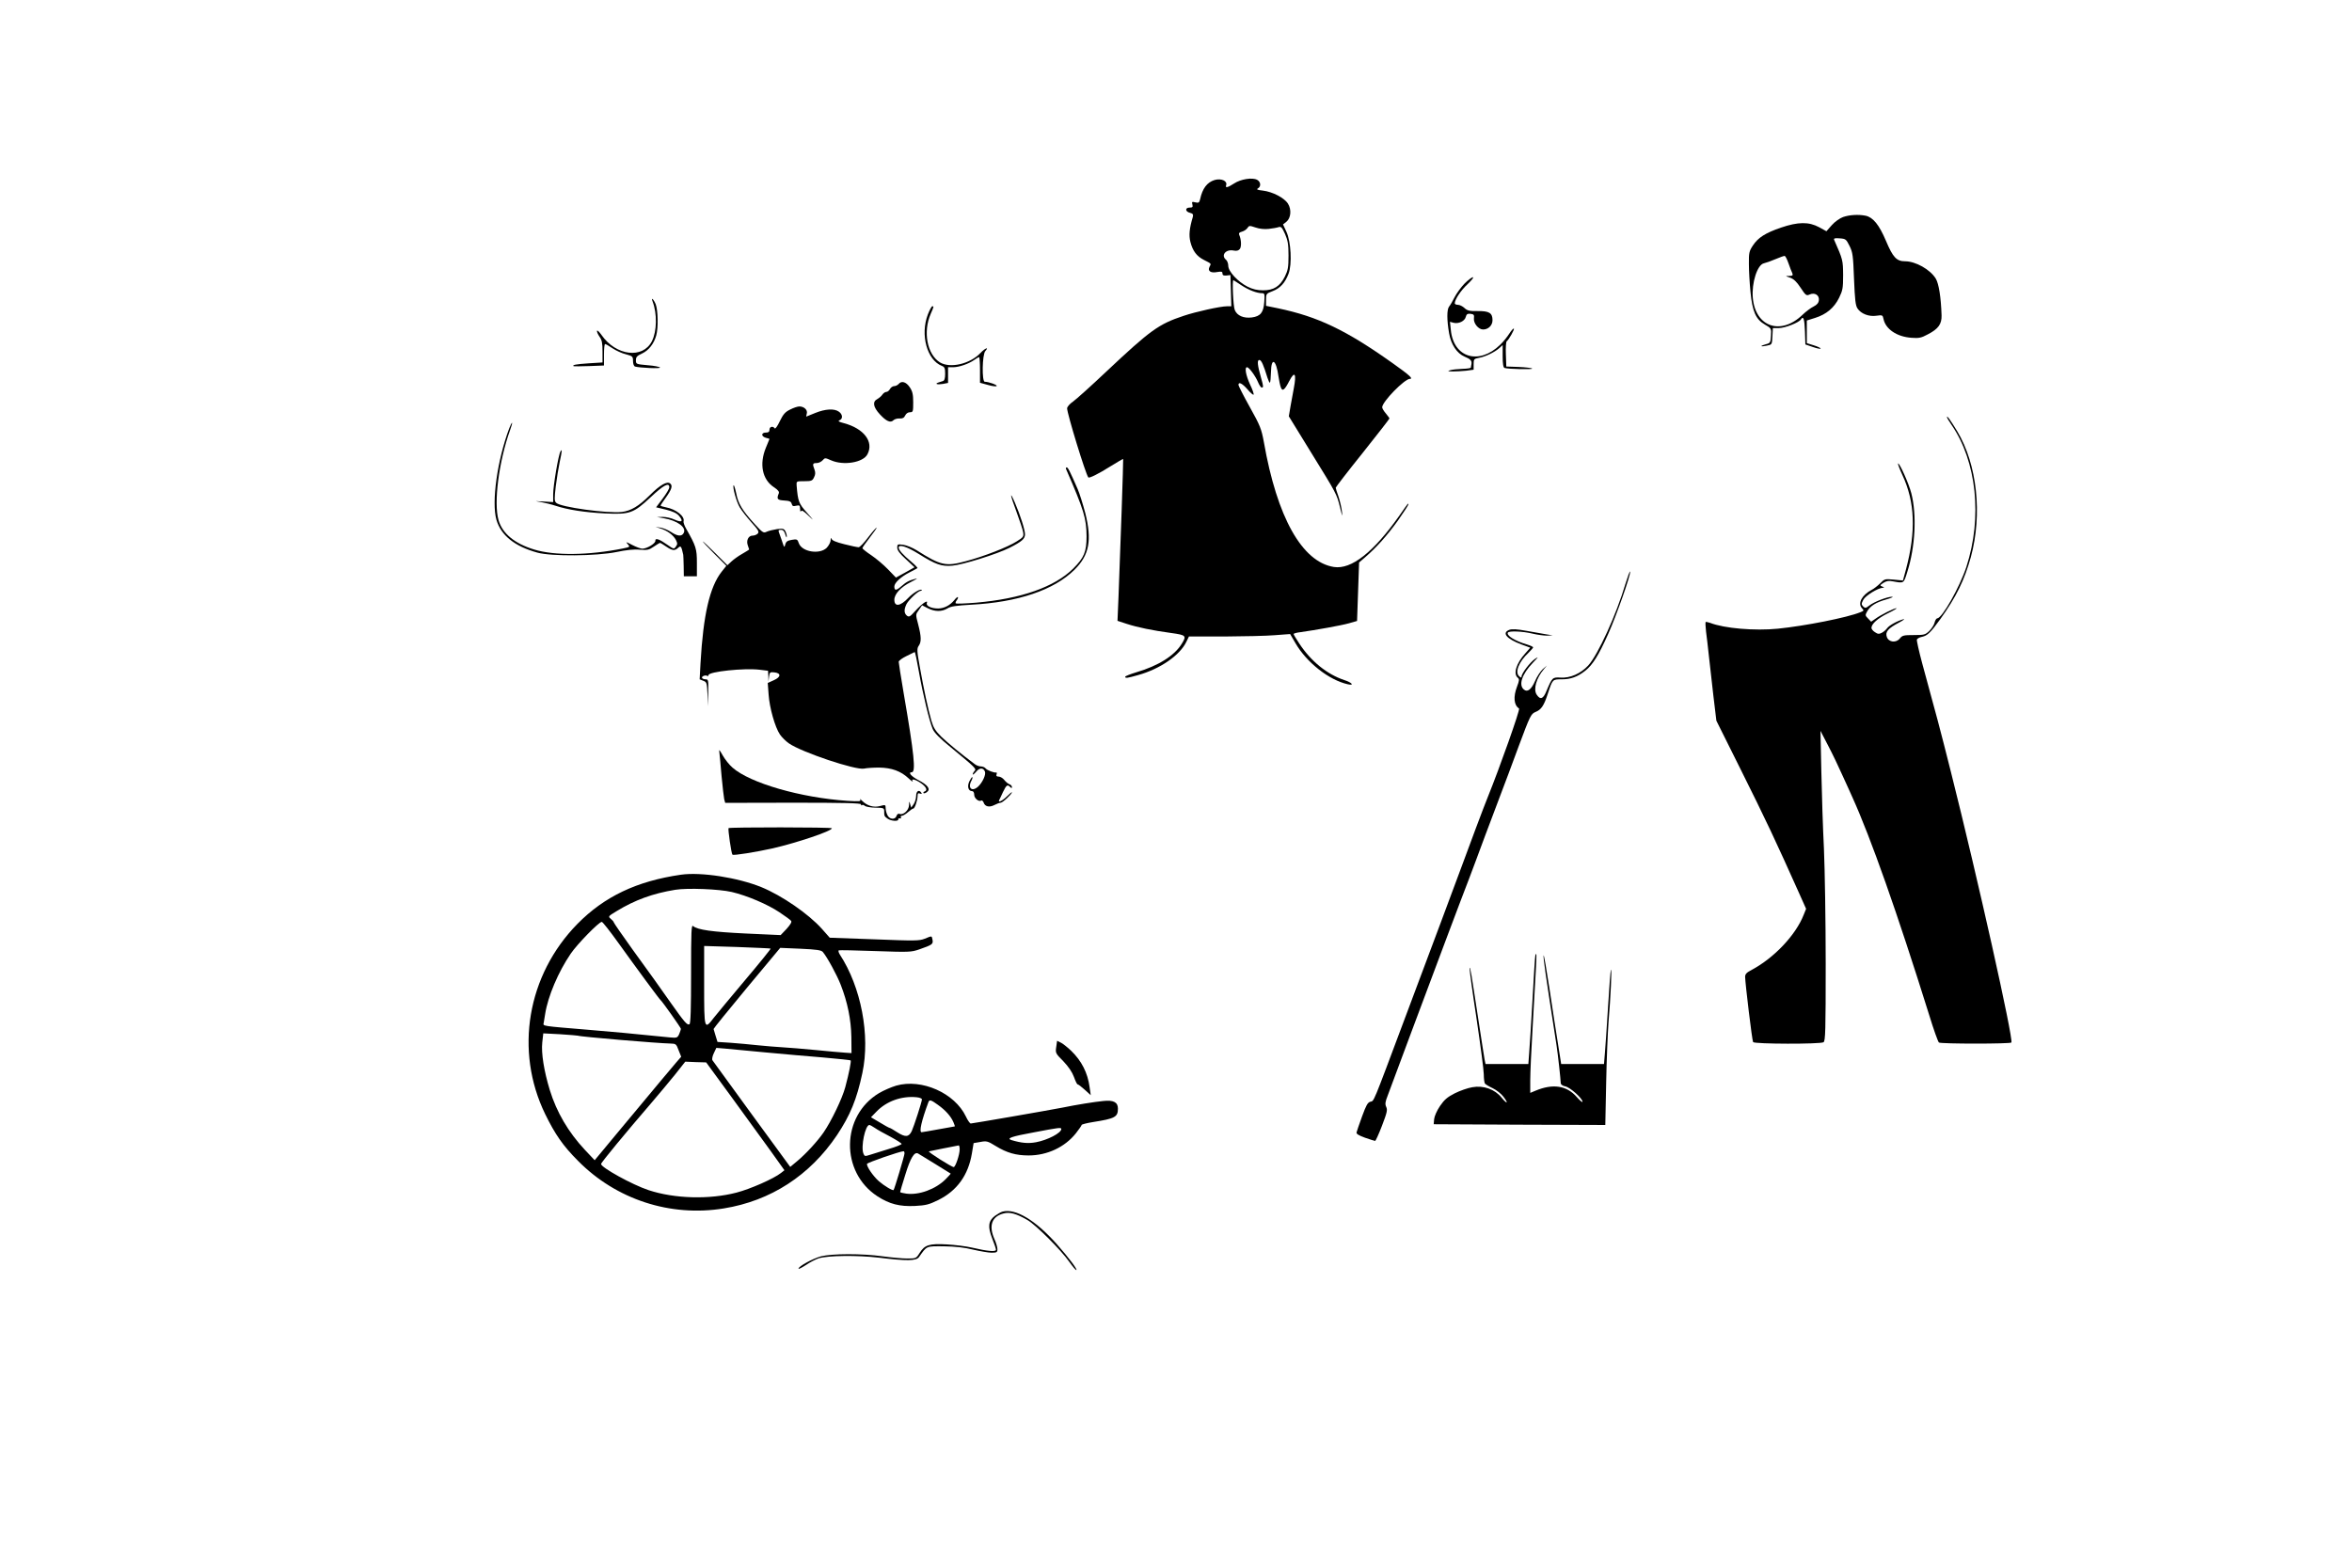 <?xml version="1.0" standalone="no"?>
<!DOCTYPE svg PUBLIC "-//W3C//DTD SVG 20010904//EN"
 "http://www.w3.org/TR/2001/REC-SVG-20010904/DTD/svg10.dtd">
<svg version="1.0" xmlns="http://www.w3.org/2000/svg"
 width="1620pt" height="1080pt" viewBox="0 0 1620 1080"
 preserveAspectRatio="xMidYMid meet">
<g transform="translate(0,1080) scale(0.1,-0.1)"
fill="#000000" stroke="none">
<path d="M8366 9560 c-52 -16 -84 -58 -100 -133 -6 -24 -10 -26 -33 -21 -23 6
-25 4 -20 -15 4 -17 1 -21 -19 -21 -33 0 -31 -28 2 -36 20 -5 24 -11 20 -28
-24 -80 -28 -127 -17 -172 16 -63 44 -100 94 -125 53 -27 50 -24 38 -47 -15
-29 8 -45 53 -36 30 5 36 3 36 -10 0 -12 7 -16 28 -14 l27 3 3 -107 3 -108
-30 0 c-45 0 -213 -37 -299 -66 -172 -57 -229 -99 -530 -382 -106 -100 -210
-194 -232 -209 -22 -15 -40 -36 -40 -46 0 -37 127 -452 146 -476 6 -7 68 23
152 76 47 29 86 52 88 51 2 -3 -19 -627 -32 -949 l-7 -166 64 -21 c74 -24 175
-45 307 -63 102 -14 106 -19 71 -75 -50 -81 -161 -151 -311 -195 -43 -13 -78
-27 -78 -31 0 -12 13 -10 88 11 152 42 290 137 334 231 l17 35 243 0 c134 1
290 4 348 9 l106 8 38 -65 c77 -132 230 -252 359 -281 48 -11 29 12 -24 29
-118 39 -229 129 -309 250 -22 33 -40 63 -40 67 0 4 21 10 48 13 101 14 280
46 333 61 l56 16 7 201 7 202 44 38 c77 67 148 146 223 250 39 56 72 106 72
111 0 12 2 15 -60 -74 -179 -254 -332 -375 -453 -356 -219 35 -391 341 -482
861 -17 91 -25 112 -97 241 -43 77 -78 146 -78 152 0 24 26 11 62 -30 20 -24
39 -40 42 -37 4 3 -7 35 -24 70 -29 63 -39 119 -21 119 14 0 58 -60 76 -103 8
-20 20 -37 25 -37 13 0 13 7 -4 66 -25 88 -29 124 -12 124 14 0 29 -35 56
-123 7 -21 14 -36 17 -33 3 3 6 35 7 72 2 108 36 87 52 -31 4 -27 11 -61 16
-74 11 -30 26 -18 58 44 38 73 51 52 31 -52 -5 -26 -15 -80 -22 -120 l-12 -71
150 -244 c182 -295 179 -289 203 -385 15 -62 18 -68 13 -28 -3 28 -14 74 -24
104 -11 30 -19 57 -19 61 0 4 83 112 185 239 102 128 185 235 185 238 0 3 -11
18 -25 35 -14 16 -25 35 -25 42 0 38 154 196 191 196 25 0 -2 25 -119 108
-321 228 -513 320 -789 378 l-83 17 0 42 c0 41 2 43 45 59 52 20 86 57 110
120 25 65 17 222 -15 290 l-23 50 23 18 c31 25 37 84 11 125 -25 40 -106 82
-173 90 -37 4 -46 8 -34 15 23 13 20 45 -5 59 -34 18 -113 5 -159 -25 -43 -28
-62 -33 -55 -13 11 30 -32 50 -79 37z m372 -337 c26 3 56 8 68 12 18 6 24 -1
45 -47 19 -44 24 -70 24 -148 0 -82 -4 -102 -25 -145 -34 -68 -77 -95 -150
-95 -40 0 -71 7 -107 25 -67 34 -133 105 -133 144 0 16 -7 34 -15 41 -38 31
-2 75 52 64 20 -4 33 -1 42 10 13 15 11 64 -3 97 -5 12 -1 18 18 23 15 4 31
15 38 25 11 17 14 18 55 4 28 -10 62 -13 91 -10z m-188 -388 c50 -33 106 -55
144 -55 16 0 18 -7 14 -60 -5 -73 -26 -99 -86 -107 -56 -7 -101 12 -117 51
-11 25 -19 206 -10 206 2 0 26 -16 55 -35z"/>
<path d="M12695 9305 c-22 -8 -57 -32 -78 -56 l-37 -42 -51 28 c-71 38 -144
37 -262 -3 -108 -37 -158 -69 -194 -124 -25 -38 -28 -50 -27 -127 0 -47 5
-134 11 -193 13 -135 37 -188 99 -224 45 -26 45 -27 42 -77 -3 -48 -5 -51 -37
-59 -43 -12 -36 -19 9 -9 35 7 35 7 38 64 l3 57 42 0 c42 0 138 38 151 59 17
28 25 4 28 -81 l3 -91 53 -18 c28 -10 52 -14 52 -10 0 4 -21 14 -47 22 l-48
15 0 78 0 78 57 18 c77 24 131 69 165 138 25 51 28 67 28 157 -1 102 -1 105
-62 243 -4 10 5 13 38 10 42 -3 45 -6 68 -52 22 -44 25 -66 31 -227 6 -144 10
-183 24 -204 24 -37 80 -58 131 -50 40 6 43 4 48 -22 14 -70 92 -123 192 -130
52 -4 68 -1 114 24 72 37 96 71 94 131 -4 125 -19 218 -40 253 -39 63 -139
119 -211 119 -59 0 -84 27 -132 141 -47 111 -89 162 -140 173 -51 10 -111 6
-155 -9z m-376 -320 c10 -28 21 -58 26 -67 6 -15 2 -18 -21 -19 -29 0 -29 0 6
-12 25 -9 45 -28 72 -69 35 -53 40 -57 62 -47 35 16 68 -4 64 -39 -2 -19 -13
-32 -37 -44 -19 -9 -53 -35 -75 -56 -150 -145 -325 -85 -343 116 -9 103 31
228 76 238 14 3 51 16 81 29 30 13 59 23 63 22 5 -2 17 -25 26 -52z"/>
<path d="M10087 8846 c-24 -25 -54 -66 -68 -93 -13 -26 -30 -56 -38 -65 -16
-20 -16 -92 0 -184 13 -77 54 -139 107 -161 41 -17 51 -28 47 -52 -2 -9 -4
-19 -4 -23 -1 -5 -27 -8 -58 -9 -32 -1 -69 -5 -83 -9 -22 -7 -20 -8 15 -9 22
0 64 2 93 5 l52 7 0 37 c0 36 2 38 38 45 44 8 108 39 140 68 l22 20 0 -77 c0
-52 4 -78 13 -81 26 -8 198 -12 190 -4 -4 4 -46 9 -93 11 l-85 3 -3 84 c-2 46
1 87 6 90 14 10 55 82 49 87 -3 3 -17 -12 -31 -34 -14 -22 -42 -57 -63 -77
-146 -142 -321 -90 -340 101 l-6 57 26 -7 c35 -8 76 12 83 41 5 19 12 23 33
21 22 -3 26 -7 23 -31 -4 -34 31 -77 63 -77 36 0 65 28 65 64 0 50 -23 64
-102 63 -57 -1 -72 3 -91 21 -13 12 -33 22 -45 22 -12 0 -22 5 -22 10 0 26 42
90 89 133 27 26 44 47 36 47 -8 0 -34 -20 -58 -44z"/>
<path d="M4495 8723 c32 -84 30 -205 -5 -274 -63 -123 -247 -100 -346 42 -16
23 -30 36 -32 30 -2 -6 6 -24 17 -40 17 -23 21 -44 21 -104 l0 -74 -96 -6
c-87 -6 -115 -11 -103 -20 2 -1 50 -1 107 1 l102 4 0 74 c0 41 3 74 8 74 4 0
27 -13 52 -30 24 -16 66 -35 92 -41 45 -12 48 -15 48 -46 0 -19 6 -35 13 -38
31 -9 179 -16 173 -7 -3 5 -42 13 -86 16 -79 7 -80 8 -80 34 0 23 8 31 43 47
46 22 81 67 97 124 15 53 12 176 -4 216 -15 35 -34 51 -21 18z"/>
<path d="M6391 8634 c-54 -141 -6 -315 97 -355 18 -7 22 -16 22 -54 0 -32 -5
-47 -15 -50 -8 -3 -22 -7 -31 -10 -30 -10 -7 -16 30 -10 l36 7 0 54 0 54 34 0
c41 0 108 23 146 50 15 11 31 20 34 20 3 0 6 -40 6 -88 l0 -89 55 -15 c31 -9
58 -12 60 -7 5 7 -55 29 -82 29 -21 0 -18 188 4 212 28 31 -2 20 -33 -13 -72
-76 -208 -108 -279 -66 -89 54 -119 211 -64 336 22 50 22 51 10 51 -4 0 -18
-25 -30 -56z"/>
<path d="M6190 8155 c-7 -8 -21 -15 -31 -15 -10 0 -23 -9 -29 -20 -6 -11 -17
-20 -25 -20 -8 0 -20 -8 -27 -18 -7 -11 -23 -24 -35 -31 -35 -18 -29 -55 17
-105 45 -49 74 -61 94 -41 8 8 27 13 42 12 21 -1 31 4 39 21 6 13 19 22 32 22
22 0 23 4 23 69 0 54 -5 75 -23 102 -25 38 -57 48 -77 24z"/>
<path d="M5443 7979 c-35 -17 -48 -32 -72 -81 -16 -34 -31 -55 -35 -49 -12 18
-36 12 -36 -9 0 -15 -7 -20 -25 -20 -15 0 -25 -6 -25 -15 0 -8 11 -17 25 -21
14 -3 25 -7 25 -8 0 0 -11 -28 -25 -61 -46 -112 -25 -218 55 -271 29 -19 39
-32 34 -43 -16 -39 -10 -46 37 -49 37 -2 48 -7 52 -23 4 -16 11 -18 31 -13 23
5 26 3 27 -22 0 -16 3 -23 6 -16 4 10 19 1 51 -30 41 -39 40 -37 -10 20 -57
64 -62 78 -71 187 -2 30 -2 30 53 30 49 0 56 3 67 27 10 19 10 34 3 53 -15 39
-13 45 15 45 14 0 32 9 41 19 16 18 17 18 58 0 85 -38 222 -16 251 42 45 86
-25 177 -163 214 -35 9 -43 14 -29 20 24 10 21 41 -5 59 -32 23 -94 19 -163
-9 -33 -14 -61 -25 -62 -25 0 0 1 10 4 21 7 25 -19 49 -51 49 -12 0 -40 -9
-63 -21z"/>
<path d="M13410 7927 c0 -5 14 -29 31 -53 174 -253 214 -638 103 -979 -46
-140 -167 -354 -201 -355 -6 0 -14 -13 -18 -29 -3 -15 -20 -41 -36 -57 -28
-27 -36 -29 -107 -29 -69 0 -79 -2 -96 -23 -26 -33 -77 -27 -90 10 -12 35 8
59 84 99 30 16 44 27 30 23 -41 -11 -98 -42 -112 -62 -7 -10 -23 -24 -36 -31
-19 -10 -28 -10 -48 4 -13 8 -24 22 -24 29 0 28 44 67 113 101 40 19 66 35 59
35 -16 0 -107 -45 -145 -73 l-29 -20 -21 22 c-20 20 -21 23 -7 48 22 39 60 63
131 83 35 10 54 19 42 19 -31 1 -126 -35 -158 -61 -24 -18 -28 -19 -42 -6 -13
14 -13 19 1 46 15 29 100 81 135 83 11 0 10 3 -4 8 -18 7 -18 9 8 26 21 13 37
16 65 10 77 -14 74 -16 99 65 55 172 66 393 28 541 -17 67 -83 214 -92 206 -2
-3 11 -38 30 -79 87 -186 95 -388 25 -650 l-21 -77 -63 6 c-61 6 -64 5 -94
-26 -18 -17 -44 -38 -59 -45 -66 -35 -97 -92 -67 -125 16 -17 15 -19 -11 -29
-91 -37 -380 -94 -567 -113 -160 -16 -370 2 -467 40 -15 5 -29 8 -31 6 -2 -3
-1 -33 3 -67 5 -35 13 -108 19 -163 6 -55 20 -179 31 -275 l21 -175 162 -325
c183 -367 243 -495 410 -868 l46 -103 -17 -42 c-54 -138 -203 -296 -357 -378
-36 -19 -46 -29 -46 -49 1 -47 48 -439 55 -449 8 -14 464 -15 485 -1 13 8 15
79 15 542 0 293 -6 648 -12 788 -7 140 -15 381 -18 535 l-6 280 52 -100 c29
-55 74 -149 101 -210 28 -60 58 -128 68 -150 126 -279 305 -785 527 -1495 31
-102 62 -188 68 -192 14 -10 493 -10 499 0 15 25 -234 1140 -416 1862 -75 299
-104 406 -199 753 -22 82 -38 154 -36 161 3 7 19 16 36 19 36 8 58 28 124 120
111 154 168 271 212 430 80 295 43 638 -94 866 -45 74 -70 110 -71 98z"/>
<path d="M3507 7848 c-82 -219 -122 -506 -88 -628 31 -108 126 -184 282 -227
97 -27 407 -24 545 4 67 14 121 20 160 16 52 -4 64 -2 97 21 21 14 40 26 43
26 3 0 22 -11 42 -25 43 -29 59 -31 83 -9 18 17 22 12 35 -48 1 -5 2 -39 3
-78 l1 -70 45 0 45 0 0 93 c0 96 -6 115 -73 233 -13 22 -21 46 -19 52 11 34
-51 84 -121 97 -20 4 -37 9 -37 12 0 3 15 26 34 52 42 58 51 85 32 100 -21 18
-69 -9 -141 -81 -75 -75 -129 -107 -192 -115 -100 -11 -422 33 -452 63 -13 12
-13 28 -3 114 7 55 19 130 27 167 17 79 18 94 5 72 -14 -24 -50 -236 -50 -295
l0 -53 -67 4 c-64 4 -65 4 -17 -4 28 -5 73 -16 100 -25 85 -28 202 -46 340
-53 173 -8 196 0 317 113 87 82 127 103 127 67 0 -10 -21 -45 -46 -78 l-45
-60 68 -16 c47 -12 74 -24 90 -43 32 -38 20 -48 -30 -26 -23 11 -60 19 -82 19
l-40 -1 46 -8 c94 -16 159 -63 138 -102 -13 -25 -42 -23 -87 7 -20 13 -53 27
-72 30 l-35 5 35 -11 c47 -15 87 -45 105 -78 12 -24 12 -31 0 -47 -13 -18 -15
-17 -57 12 -56 40 -86 51 -84 28 1 -18 -58 -54 -90 -54 -11 0 -43 12 -70 26
-42 22 -46 23 -31 6 18 -20 18 -20 -35 -31 -234 -47 -467 -50 -608 -7 -135 41
-219 110 -246 202 -35 121 2 405 80 623 9 24 15 46 13 48 -2 2 -11 -16 -20
-39z"/>
<path d="M7343 7568 c124 -285 140 -340 141 -463 0 -107 -17 -147 -92 -222
-129 -127 -358 -208 -670 -235 -73 -6 -135 -8 -139 -5 -3 4 0 13 7 22 7 9 10
18 8 21 -3 3 -14 -6 -24 -19 -30 -37 -69 -58 -112 -59 -48 0 -86 18 -78 38 10
26 -35 -5 -80 -55 -36 -40 -43 -44 -58 -32 -20 17 -20 43 -2 80 17 31 81 91
98 91 6 0 9 3 6 6 -10 9 -61 -22 -93 -56 -54 -57 -95 -62 -95 -12 0 40 45 88
113 122 34 17 51 28 37 24 -50 -13 -68 -23 -102 -53 -36 -31 -48 -31 -48 -1 0
25 47 68 105 97 27 14 52 27 54 29 3 2 -15 21 -40 42 -62 52 -89 83 -89 100 0
24 56 7 136 -43 120 -75 158 -88 233 -82 72 6 309 80 394 123 85 43 107 62
107 93 0 30 -33 134 -70 219 -39 90 -32 51 11 -63 22 -60 43 -123 46 -141 5
-30 2 -35 -43 -63 -62 -40 -227 -104 -351 -137 -140 -38 -173 -30 -339 75 -29
18 -70 35 -93 38 -39 5 -41 4 -41 -20 0 -18 17 -41 60 -80 l59 -55 -64 -36
-64 -35 -55 57 c-30 31 -82 75 -115 97 -33 22 -61 44 -61 49 0 4 23 37 51 73
28 36 49 66 47 68 -2 2 -28 -27 -57 -65 -29 -39 -59 -70 -67 -70 -8 0 -53 9
-99 21 -57 14 -85 26 -88 38 -3 9 -5 5 -6 -10 0 -15 -13 -38 -27 -53 -49 -48
-171 -28 -192 32 -9 27 -13 29 -48 23 -30 -5 -40 -12 -45 -31 -7 -26 -7 -25
-27 35 -6 17 -13 38 -17 48 -5 13 -2 17 14 17 15 0 23 -9 30 -32 5 -18 10 -25
10 -15 1 10 -4 27 -10 38 -9 17 -17 19 -57 14 -26 -4 -58 -12 -71 -18 -22 -11
-28 -7 -83 53 -85 93 -114 141 -127 211 -7 33 -15 58 -18 56 -9 -10 18 -111
42 -152 13 -22 49 -68 80 -103 47 -52 55 -65 45 -77 -7 -8 -23 -15 -37 -15
-28 0 -45 -34 -32 -68 5 -13 9 -25 9 -27 0 -2 -21 -15 -47 -30 -27 -15 -60
-39 -75 -53 l-28 -26 -82 82 c-45 45 -84 82 -87 82 -3 0 32 -38 78 -84 l84
-84 -32 -40 c-83 -105 -127 -298 -146 -630 l-6 -112 25 -10 c24 -9 25 -14 29
-92 l3 -83 2 93 c2 85 1 92 -17 92 -11 0 -22 4 -25 9 -7 11 22 23 35 15 5 -3
9 -1 9 5 0 24 246 50 353 37 l57 -7 2 -37 1 -37 4 33 c4 31 7 33 36 30 48 -5
47 -32 -3 -54 l-42 -19 6 -80 c6 -90 44 -225 78 -275 13 -19 41 -47 63 -62 91
-62 459 -185 516 -173 17 4 64 7 104 7 86 -1 150 -24 204 -75 19 -18 31 -26
27 -19 -12 20 17 14 57 -13 37 -26 48 -50 25 -58 -7 -2 -10 -7 -7 -11 3 -3 14
0 23 7 28 20 7 49 -59 83 -49 26 -73 54 -45 54 29 0 17 122 -56 546 -19 111
-34 208 -34 215 1 8 24 25 53 39 28 14 54 26 57 28 3 1 16 -60 29 -135 28
-158 72 -341 95 -395 11 -26 49 -65 123 -125 172 -142 180 -150 166 -164 -7
-7 -13 -18 -13 -23 0 -6 10 2 23 17 23 29 50 30 61 1 8 -21 -17 -75 -47 -103
-42 -38 -74 -11 -46 41 6 11 9 22 6 24 -2 3 -11 -10 -20 -28 -17 -35 -8 -68
18 -68 9 0 15 -10 15 -25 0 -25 32 -51 49 -40 5 3 12 -4 16 -14 9 -28 39 -35
74 -17 17 9 36 16 44 16 13 0 77 60 77 72 0 3 -15 -9 -34 -28 -30 -30 -64 -47
-54 -26 2 4 14 28 26 55 24 50 31 54 50 35 9 -9 12 -9 12 0 0 7 -8 16 -17 19
-10 4 -26 17 -36 30 -10 13 -28 23 -39 23 -14 0 -18 5 -14 15 3 8 2 14 -2 13
-15 -3 -62 15 -73 28 -6 8 -21 14 -33 14 -12 0 -31 7 -41 15 -96 71 -187 147
-231 189 -41 41 -55 63 -69 111 -23 81 -52 215 -79 367 -21 115 -21 130 -8
149 19 27 18 63 -4 148 -18 68 -18 68 5 99 l22 32 39 -20 c49 -25 96 -25 135
-2 23 15 61 20 164 26 323 17 571 101 712 241 102 101 121 203 74 391 -16 60
-39 134 -52 164 -55 126 -67 150 -76 150 -5 0 -7 -6 -4 -12z"/>
<path d="M11196 6779 c-62 -211 -190 -491 -257 -564 -51 -55 -125 -88 -191
-83 -55 3 -57 1 -97 -94 -22 -54 -42 -61 -67 -23 -24 37 -2 114 50 175 l21 25
-29 -25 c-15 -14 -40 -51 -53 -82 -26 -59 -53 -79 -77 -58 -38 31 -13 106 62
184 39 41 42 45 15 27 -34 -23 -93 -100 -93 -122 0 -9 -4 -8 -15 1 -33 27 -5
100 64 164 17 17 31 33 31 36 0 4 -19 13 -42 20 -83 24 -144 62 -132 82 8 13
103 9 169 -7 33 -8 78 -14 100 -14 l40 2 -45 7 c-25 4 -86 15 -136 24 -66 12
-99 14 -118 7 -54 -21 -20 -62 84 -101 l60 -22 -34 -39 c-62 -68 -85 -141 -52
-168 12 -10 11 -19 -5 -61 -27 -71 -22 -128 14 -151 9 -6 -133 -406 -215 -609
-21 -50 -140 -368 -177 -470 -21 -58 -88 -238 -149 -400 -61 -162 -174 -464
-251 -670 -218 -582 -206 -554 -232 -560 -19 -5 -29 -24 -57 -100 -19 -52 -36
-102 -38 -110 -4 -11 12 -21 58 -38 35 -12 66 -22 70 -22 3 0 25 47 47 105 34
89 39 109 29 129 -9 20 -7 35 10 78 11 29 85 229 165 443 158 423 350 935 397
1055 16 41 65 174 110 295 45 121 97 258 115 305 18 47 70 185 115 308 79 212
85 224 116 237 40 16 58 43 85 126 33 100 32 99 95 99 63 0 110 17 164 60 50
40 91 105 157 253 56 124 157 411 151 429 -2 6 -16 -32 -32 -83z"/>
<path d="M4955 5615 c2 -16 9 -90 15 -162 7 -73 15 -144 18 -158 l7 -26 468 1
c354 0 467 -3 467 -11 0 -7 3 -9 7 -6 3 4 13 2 20 -5 8 -6 41 -12 74 -12 54
-1 59 -3 59 -23 0 -35 1 -37 24 -53 24 -17 75 -20 73 -5 -1 6 4 9 11 7 8 -1
11 2 7 8 -3 5 0 10 7 10 7 0 26 11 42 25 16 14 32 25 37 25 10 0 29 57 29 86
0 18 4 22 17 17 11 -4 14 -3 9 5 -15 25 -36 13 -36 -21 0 -18 -8 -44 -17 -57
l-17 -24 -7 24 c-6 23 -7 22 -8 -7 -1 -35 -39 -70 -65 -60 -9 4 -17 -2 -21
-14 -9 -28 -49 -25 -63 6 -7 14 -12 36 -12 49 0 22 -2 23 -39 13 -44 -12 -89
2 -124 37 -11 12 -16 15 -12 7 7 -12 -7 -13 -88 -8 -320 21 -671 122 -792 229
-20 17 -50 54 -66 82 -25 44 -28 47 -24 21z"/>
<path d="M5018 5095 c-5 -6 19 -176 27 -183 7 -7 162 18 279 44 168 39 406
119 406 138 0 8 -705 8 -712 1z"/>
<path d="M4690 4774 c-304 -44 -527 -150 -713 -339 -346 -353 -434 -874 -222
-1310 68 -139 122 -218 227 -323 263 -266 635 -387 1003 -327 323 52 593 227
780 505 91 137 136 245 175 429 55 258 -9 592 -156 816 -8 13 -11 25 -7 28 4
2 118 0 252 -5 233 -8 246 -8 304 12 89 31 95 36 90 65 -6 30 -2 29 -54 8 -38
-15 -68 -15 -348 -4 l-306 11 -54 61 c-92 103 -275 229 -416 287 -162 66 -416
106 -555 86z m350 -119 c106 -25 247 -85 329 -140 39 -26 75 -52 80 -59 6 -7
-4 -25 -31 -55 l-41 -43 -241 11 c-231 11 -330 25 -362 51 -12 11 -14 -32 -14
-328 0 -237 -3 -343 -11 -348 -15 -9 -34 13 -128 146 -99 141 -108 153 -265
370 -69 96 -127 180 -128 185 -1 6 -11 17 -22 26 -18 15 -17 17 41 52 126 77
250 122 403 147 84 14 304 5 390 -15z m-780 -352 c130 -181 281 -386 290 -393
13 -11 140 -190 140 -198 0 -4 -6 -21 -12 -36 -12 -26 -16 -27 -63 -23 -257
26 -406 40 -555 52 -336 28 -320 25 -315 49 2 12 7 39 10 61 19 121 90 289
176 415 44 65 195 220 214 219 6 0 57 -65 115 -146z m1048 -38 c2 -2 -76 -99
-175 -216 -98 -116 -195 -234 -216 -260 -66 -86 -67 -84 -67 222 l0 272 228
-7 c125 -5 229 -9 230 -11z m360 -24 c31 -37 98 -161 123 -226 47 -121 71
-239 73 -360 l1 -110 -45 3 c-25 1 -115 10 -200 18 -85 8 -189 17 -230 19 -41
2 -118 9 -170 14 -52 6 -136 13 -186 17 l-92 6 -13 42 c-7 22 -13 44 -14 47 0
4 103 131 229 283 l230 276 140 -6 c113 -5 144 -10 154 -23z m-1687 -576 c10
-7 558 -53 635 -54 40 -1 42 -3 58 -46 l18 -45 -34 -39 c-33 -38 -101 -120
-401 -480 l-161 -194 -67 71 c-115 123 -195 260 -242 412 -40 131 -60 255 -52
328 l7 63 116 -6 c65 -4 119 -9 123 -10z m1289 -115 c118 -11 298 -27 399 -35
102 -9 187 -18 190 -20 5 -6 -10 -84 -37 -185 -21 -78 -95 -232 -149 -311 -42
-61 -122 -148 -182 -198 l-48 -40 -264 361 c-145 199 -267 367 -272 374 -4 7
0 29 10 49 l17 36 61 -5 c33 -3 157 -15 275 -26z m-232 -307 c95 -131 217
-298 270 -372 l95 -133 -24 -19 c-51 -40 -213 -111 -306 -135 -188 -49 -428
-42 -606 17 -112 37 -327 156 -327 180 0 10 172 218 345 419 50 58 123 146
163 195 l72 91 72 -3 72 -2 174 -238z"/>
<path d="M10575 4218 c-2 -7 -11 -141 -19 -298 -9 -157 -19 -322 -23 -367 l-6
-83 -148 0 -147 0 -6 28 c-3 15 -21 133 -41 262 -51 335 -59 387 -63 370 -1
-9 20 -165 48 -347 27 -183 50 -356 50 -385 0 -29 4 -57 8 -63 4 -5 28 -20 54
-32 25 -12 58 -38 73 -58 38 -49 26 -54 -13 -6 -46 57 -124 85 -201 71 -31 -5
-85 -24 -121 -42 -51 -26 -72 -44 -102 -88 -21 -31 -38 -70 -40 -90 l-3 -35
591 -3 591 -2 6 292 c3 161 11 347 16 413 15 181 24 371 17 365 -3 -3 -12
-118 -20 -255 -9 -138 -18 -283 -22 -322 l-6 -73 -148 0 -147 0 -21 133 c-12
72 -38 245 -59 382 -21 138 -39 242 -41 233 -3 -17 11 -116 89 -618 10 -66 28
-231 29 -261 0 -10 12 -19 31 -23 33 -6 119 -83 119 -106 0 -7 -18 8 -40 33
-69 79 -165 93 -284 43 l-36 -15 0 87 c0 48 7 209 16 357 8 149 18 325 22 393
7 116 6 137 -3 110z"/>
<path d="M7275 3587 c-6 -41 -5 -44 49 -98 36 -38 61 -75 73 -108 10 -28 21
-51 25 -51 5 0 27 -17 49 -37 l42 -38 -8 55 c-13 99 -55 181 -127 251 -23 22
-54 47 -69 55 l-28 14 -6 -43z"/>
<path d="M6173 3321 c-34 -10 -87 -33 -119 -52 -261 -157 -267 -543 -11 -710
83 -54 153 -72 259 -67 75 4 96 9 161 41 129 64 206 171 231 320 l12 72 47 8
c42 8 50 6 105 -28 77 -47 139 -65 227 -65 128 0 249 57 325 152 22 28 40 54
40 58 0 4 35 13 78 20 153 24 172 35 172 93 0 44 -31 60 -102 52 -61 -6 -180
-25 -283 -46 -97 -19 -618 -109 -629 -109 -6 1 -21 22 -33 48 -77 162 -305
263 -480 213z m177 -95 c0 -16 -55 -185 -70 -218 -20 -42 -44 -44 -99 -9 -26
17 -50 31 -54 31 -3 0 -33 16 -67 37 l-61 36 38 39 c69 72 173 109 276 99 20
-2 37 -8 37 -15z m111 -38 c52 -37 89 -79 106 -119 7 -16 11 -29 9 -29 -1 0
-52 -9 -112 -20 -60 -11 -112 -20 -116 -20 -19 0 -1 79 47 208 7 18 18 15 66
-20z m-436 -158 c17 -12 65 -39 108 -61 42 -23 77 -45 77 -50 0 -4 -39 -20
-87 -34 -49 -15 -106 -33 -128 -40 -38 -12 -40 -12 -48 8 -19 47 13 197 41
197 4 0 21 -9 37 -20z m1285 -8 c0 -27 -94 -76 -174 -91 -54 -10 -100 -6 -170
15 -36 12 2 25 155 53 173 33 189 35 189 23z m-700 -140 c0 -36 -29 -122 -41
-122 -15 0 -180 105 -171 108 8 2 185 38 205 41 4 1 7 -12 7 -27z m-380 -28
c0 -15 -69 -245 -75 -252 -6 -7 -65 29 -101 60 -41 36 -87 104 -82 120 3 9
222 85 251 87 4 1 7 -6 7 -15z m210 -72 c58 -36 106 -66 108 -67 1 -1 -15 -19
-35 -39 -69 -69 -184 -111 -271 -99 -23 3 -42 8 -42 11 0 3 16 58 36 121 35
114 62 159 88 144 6 -4 58 -36 116 -71z"/>
<path d="M6905 2453 c-11 -3 -34 -16 -52 -29 -46 -35 -51 -75 -19 -156 14 -35
26 -70 26 -78 0 -15 -59 -10 -165 15 -38 9 -116 19 -172 22 -122 7 -154 -3
-189 -59 -24 -38 -25 -38 -87 -38 -34 0 -109 7 -167 15 -143 20 -349 19 -425
0 -58 -16 -155 -69 -155 -85 0 -5 23 7 51 25 27 19 67 39 87 46 66 20 266 22
414 5 196 -24 259 -23 278 4 55 78 47 75 172 74 78 -1 140 -8 201 -23 48 -11
106 -21 127 -21 35 0 40 3 40 24 0 13 -9 45 -21 71 -40 91 -18 154 62 175 43
12 88 0 166 -45 57 -33 231 -206 288 -288 22 -31 44 -57 48 -57 13 0 -51 85
-134 179 -147 165 -284 248 -374 224z"/>
</g>
</svg>
